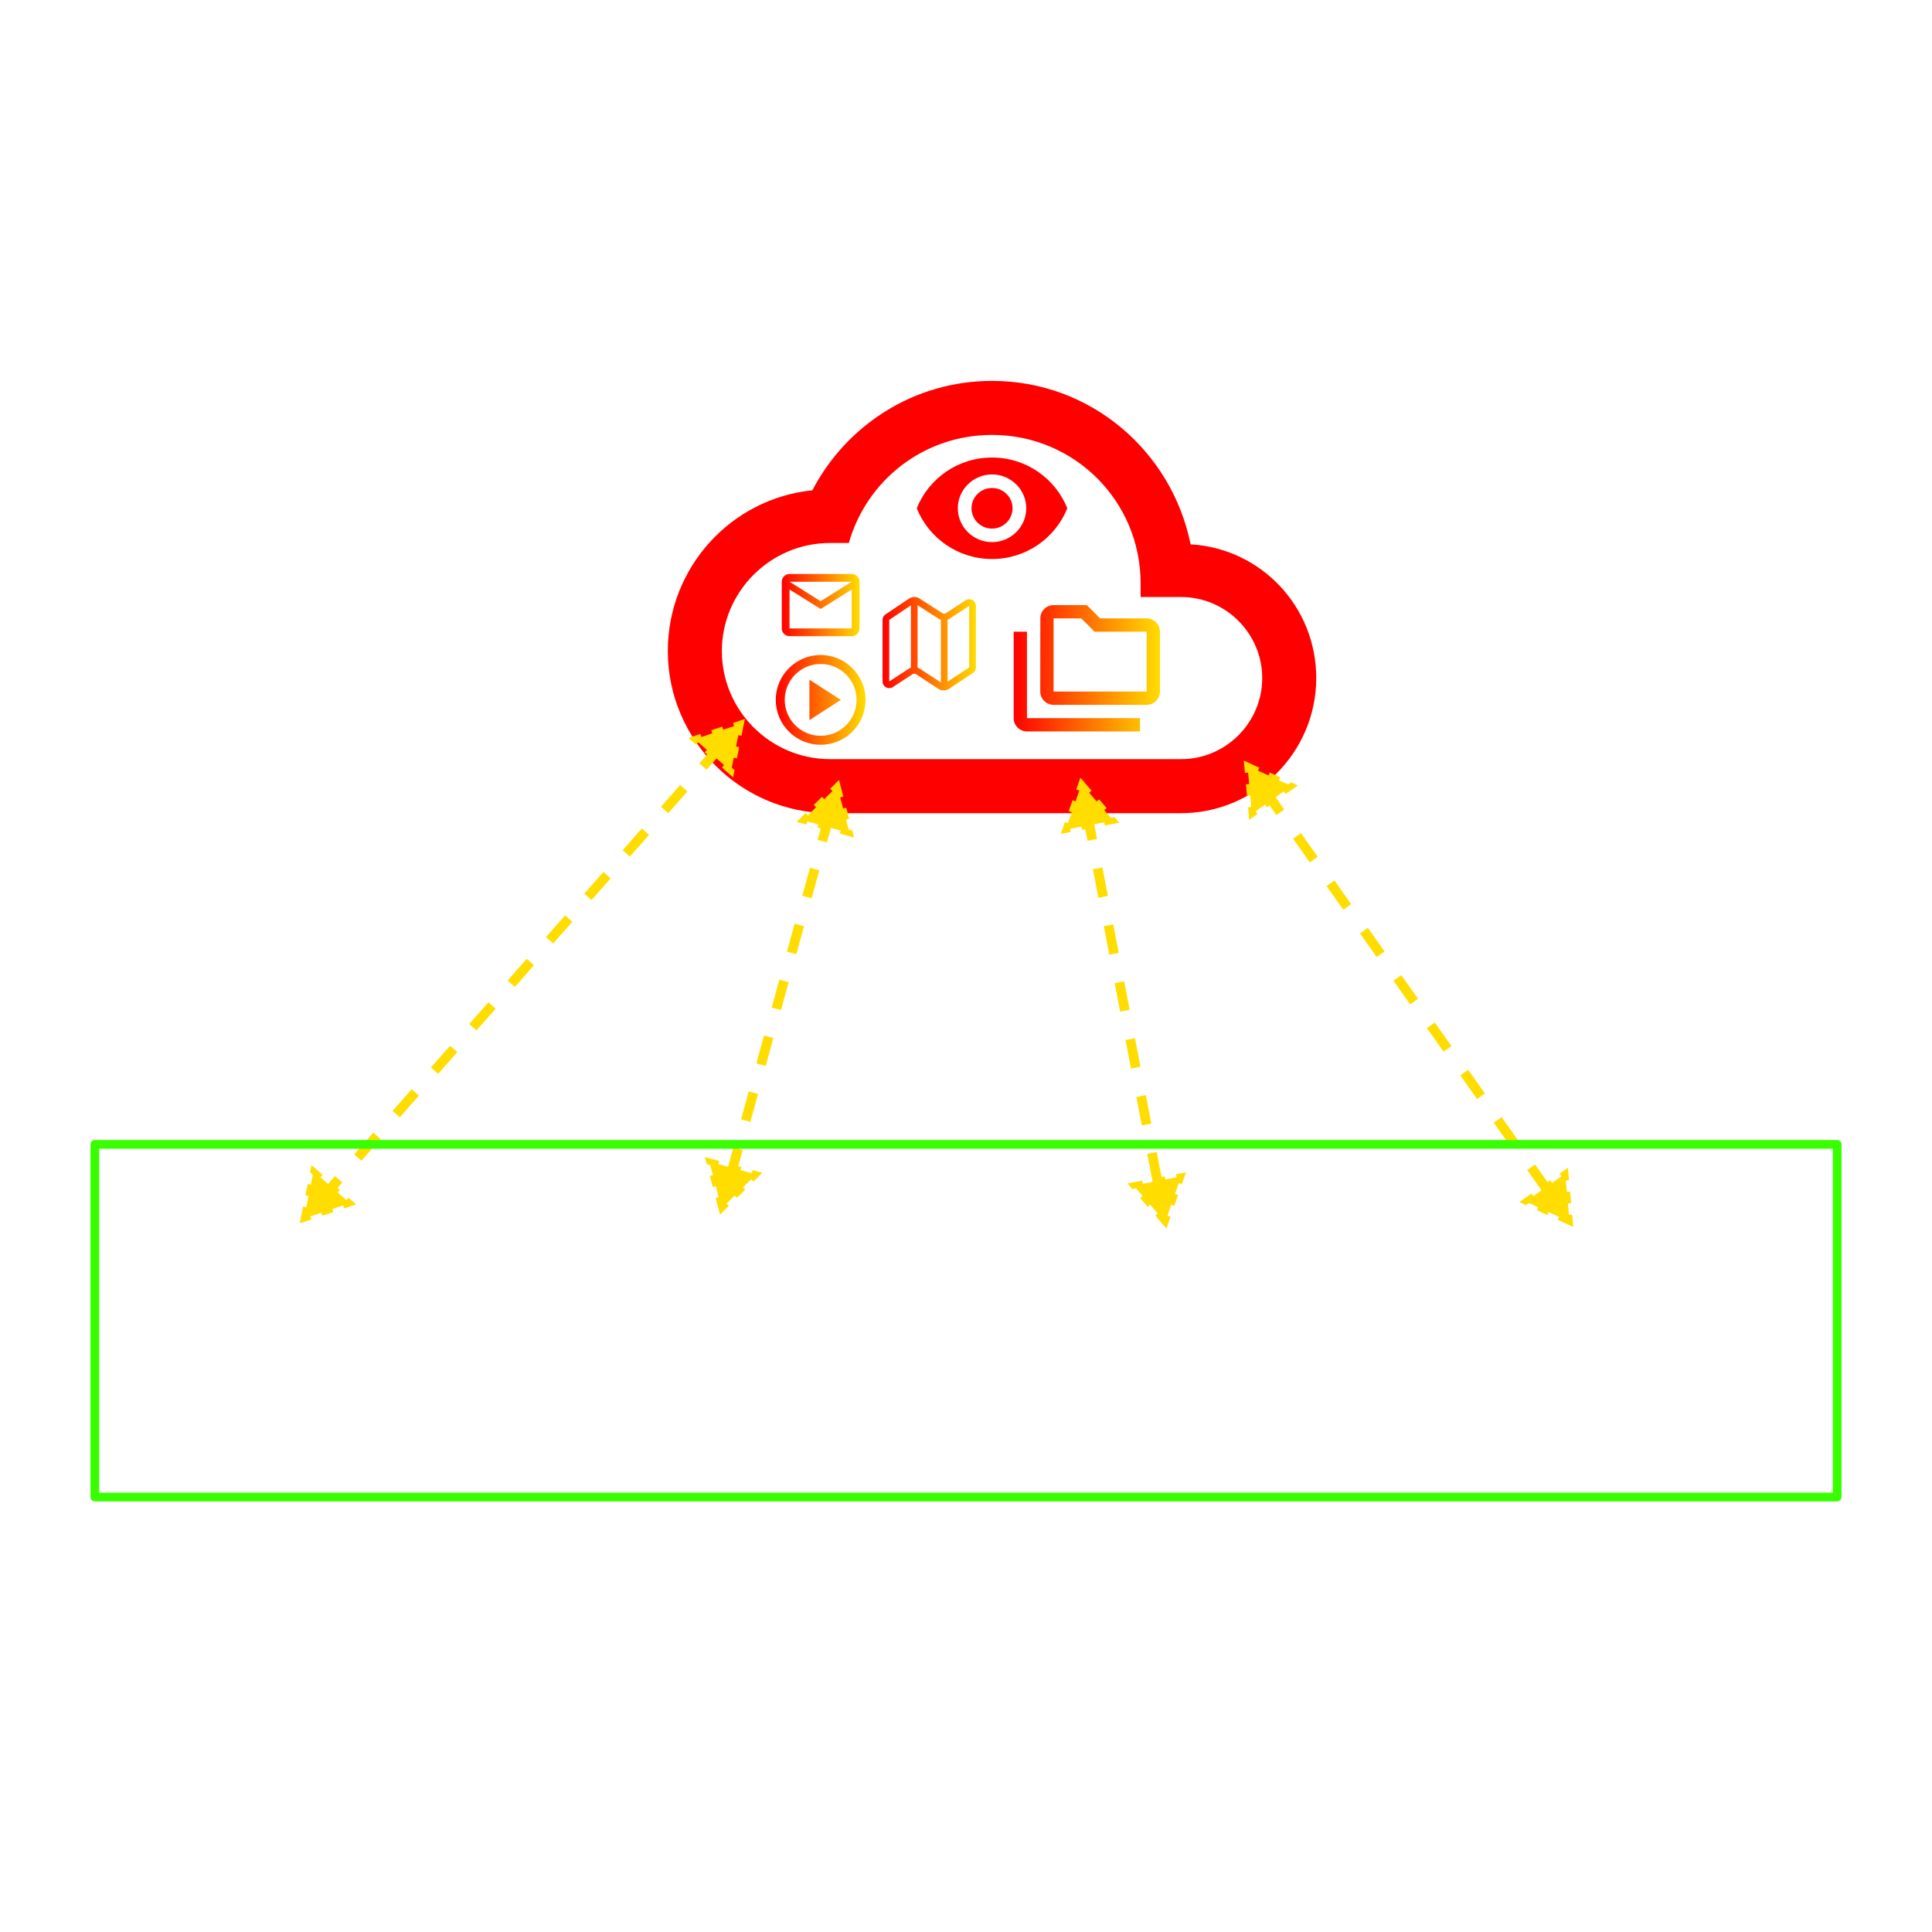 <?xml version="1.0" encoding="UTF-8" standalone="no"?>
<!-- Created with Inkscape (http://www.inkscape.org/) -->

<svg
   width="600"
   height="600"
   viewBox="0 0 158.75 158.75"
   version="1.1"
   id="svg1"
   xmlns:xlink="http://www.w3.org/1999/xlink"
   xmlns="http://www.w3.org/2000/svg"
   xmlns:svg="http://www.w3.org/2000/svg">
  <defs
     id="defs1">
    <linearGradient
       id="linearGradient55">
      <stop
         style="stop-color:#ff0000;stop-opacity:1;"
         offset="0"
         id="stop55" />
      <stop
         style="stop-color:#ffdd00;stop-opacity:1;"
         offset="1"
         id="stop56" />
    </linearGradient>
    <linearGradient
       id="linearGradient54">
      <stop
         style="stop-color:#ff0000;stop-opacity:1;"
         offset="0"
         id="stop53" />
      <stop
         style="stop-color:#ffdd00;stop-opacity:1;"
         offset="1"
         id="stop54" />
    </linearGradient>
    <linearGradient
       id="linearGradient52">
      <stop
         style="stop-color:#ff0000;stop-opacity:1;"
         offset="0"
         id="stop51" />
      <stop
         style="stop-color:#ffdd00;stop-opacity:1;"
         offset="1"
         id="stop52" />
    </linearGradient>
    <linearGradient
       id="linearGradient48">
      <stop
         style="stop-color:#ff0000;stop-opacity:1;"
         offset="0"
         id="stop48" />
      <stop
         style="stop-color:#ffdd00;stop-opacity:1;"
         offset="1"
         id="stop49" />
    </linearGradient>
    <marker
       style="overflow:visible"
       id="Triangle-1"
       refX="0"
       refY="0"
       orient="auto-start-reverse"
       markerWidth="1.001"
       markerHeight="1.001"
       viewBox="0 0 1 1"
       preserveAspectRatio="xMidYMid">
      <path
         transform="scale(0.5)"
         style="fill:context-stroke;fill-rule:evenodd;stroke:context-stroke;stroke-width:1pt"
         d="M 5.77,0 -2.88,5 V -5 Z"
         id="path135-9" />
    </marker>
    <marker
       style="overflow:visible"
       id="Triangle-1_Fnone_S-ffdd00"
       refX="0"
       refY="0"
       orient="auto-start-reverse"
       markerWidth="1.001"
       markerHeight="1.001"
       viewBox="0 0 1 1"
       preserveAspectRatio="xMidYMid">
      <path
         transform="scale(0.5)"
         style="fill:#ffdd00;fill-rule:evenodd;stroke:#ffdd00;stroke-width:1pt"
         d="M 5.77,0 -2.88,5 V -5 Z"
         id="path1" />
    </marker>
    <marker
       style="overflow:visible"
       id="Triangle-1_Fnone_S-ffdd00_reversed"
       refX="0"
       refY="0"
       orient="auto"
       markerWidth="1.001"
       markerHeight="1.001"
       viewBox="0 0 1 1"
       preserveAspectRatio="xMidYMid">
      <g
         transform="rotate(180,0,0)"
         id="g5">
        <path
           transform="scale(0.5)"
           style="fill:#ffdd00;fill-rule:evenodd;stroke:#ffdd00;stroke-width:1pt"
           d="M 5.77,0 -2.88,5 V -5 Z"
           id="path5" />
      </g>
    </marker>
    <marker
       style="overflow:visible"
       id="Triangle-9-5"
       refX="0"
       refY="0"
       orient="auto-start-reverse"
       markerWidth="1.001"
       markerHeight="1.001"
       viewBox="0 0 1 1"
       preserveAspectRatio="xMidYMid">
      <path
         transform="scale(0.5)"
         style="fill:context-stroke;fill-rule:evenodd;stroke:context-stroke;stroke-width:1pt"
         d="M 5.77,0 -2.88,5 V -5 Z"
         id="path135-7-6" />
    </marker>
    <marker
       style="overflow:visible"
       id="Triangle-9-5_Fnone_S-ffdd00"
       refX="0"
       refY="0"
       orient="auto-start-reverse"
       markerWidth="1.001"
       markerHeight="1.001"
       viewBox="0 0 1 1"
       preserveAspectRatio="xMidYMid">
      <path
         transform="scale(0.5)"
         style="fill:#ffdd00;fill-rule:evenodd;stroke:#ffdd00;stroke-width:1pt"
         d="M 5.77,0 -2.88,5 V -5 Z"
         id="path2" />
    </marker>
    <marker
       style="overflow:visible"
       id="Triangle-9-5_Fnone_S-ffdd00_reversed"
       refX="0"
       refY="0"
       orient="auto"
       markerWidth="1.001"
       markerHeight="1.001"
       viewBox="0 0 1 1"
       preserveAspectRatio="xMidYMid">
      <g
         transform="rotate(180,0,0)"
         id="g6">
        <path
           transform="scale(0.5)"
           style="fill:#ffdd00;fill-rule:evenodd;stroke:#ffdd00;stroke-width:1pt"
           d="M 5.77,0 -2.88,5 V -5 Z"
           id="path6" />
      </g>
    </marker>
    <marker
       style="overflow:visible"
       id="Triangle-94-9"
       refX="0"
       refY="0"
       orient="auto-start-reverse"
       markerWidth="1.001"
       markerHeight="1.001"
       viewBox="0 0 1 1"
       preserveAspectRatio="xMidYMid">
      <path
         transform="scale(0.5)"
         style="fill:context-stroke;fill-rule:evenodd;stroke:context-stroke;stroke-width:1pt"
         d="M 5.77,0 -2.88,5 V -5 Z"
         id="path135-78-8" />
    </marker>
    <marker
       style="overflow:visible"
       id="Triangle-94-9_Fnone_S-ffdd00"
       refX="0"
       refY="0"
       orient="auto-start-reverse"
       markerWidth="1.001"
       markerHeight="1.001"
       viewBox="0 0 1 1"
       preserveAspectRatio="xMidYMid">
      <path
         transform="scale(0.5)"
         style="fill:#ffdd00;fill-rule:evenodd;stroke:#ffdd00;stroke-width:1pt"
         d="M 5.77,0 -2.88,5 V -5 Z"
         id="path3" />
    </marker>
    <marker
       style="overflow:visible"
       id="Triangle-94-9_Fnone_S-ffdd00_reversed"
       refX="0"
       refY="0"
       orient="auto"
       markerWidth="1.001"
       markerHeight="1.001"
       viewBox="0 0 1 1"
       preserveAspectRatio="xMidYMid">
      <g
         transform="rotate(180,0,0)"
         id="g7">
        <path
           transform="scale(0.5)"
           style="fill:#ffdd00;fill-rule:evenodd;stroke:#ffdd00;stroke-width:1pt"
           d="M 5.77,0 -2.88,5 V -5 Z"
           id="path7" />
      </g>
    </marker>
    <marker
       style="overflow:visible"
       id="Triangle-0-7"
       refX="0"
       refY="0"
       orient="auto-start-reverse"
       markerWidth="1.001"
       markerHeight="1.001"
       viewBox="0 0 1 1"
       preserveAspectRatio="xMidYMid">
      <path
         transform="scale(0.5)"
         style="fill:context-stroke;fill-rule:evenodd;stroke:context-stroke;stroke-width:1pt"
         d="M 5.77,0 -2.88,5 V -5 Z"
         id="path135-6-2" />
    </marker>
    <marker
       style="overflow:visible"
       id="Triangle-0-7_Fnone_S-ffdd00"
       refX="0"
       refY="0"
       orient="auto-start-reverse"
       markerWidth="1.001"
       markerHeight="1.001"
       viewBox="0 0 1 1"
       preserveAspectRatio="xMidYMid">
      <path
         transform="scale(0.5)"
         style="fill:#ffdd00;fill-rule:evenodd;stroke:#ffdd00;stroke-width:1pt"
         d="M 5.77,0 -2.88,5 V -5 Z"
         id="path4" />
    </marker>
    <marker
       style="overflow:visible"
       id="Triangle-0-7_Fnone_S-ffdd00_reversed"
       refX="0"
       refY="0"
       orient="auto"
       markerWidth="1.001"
       markerHeight="1.001"
       viewBox="0 0 1 1"
       preserveAspectRatio="xMidYMid">
      <g
         transform="rotate(180,0,0)"
         id="g8">
        <path
           transform="scale(0.5)"
           style="fill:#ffdd00;fill-rule:evenodd;stroke:#ffdd00;stroke-width:1pt"
           d="M 5.77,0 -2.88,5 V -5 Z"
           id="path8" />
      </g>
    </marker>
    <linearGradient
       xlink:href="#linearGradient48"
       id="linearGradient49"
       x1="-226.417"
       y1="-84.904"
       x2="-214.396"
       y2="-84.904"
       gradientUnits="userSpaceOnUse"
       gradientTransform="translate(0,-12.7)" />
    <linearGradient
       xlink:href="#linearGradient54"
       id="linearGradient50"
       x1="-245.473"
       y1="-90.095"
       x2="-239.082"
       y2="-90.095"
       gradientUnits="userSpaceOnUse"
       gradientTransform="translate(0,-12.7)" />
    <linearGradient
       xlink:href="#linearGradient52"
       id="linearGradient51"
       x1="-245.966"
       y1="-82.304"
       x2="-238.589"
       y2="-82.304"
       gradientUnits="userSpaceOnUse"
       gradientTransform="translate(0,-12.7)" />
    <linearGradient
       xlink:href="#linearGradient55"
       id="linearGradient56"
       x1="-237.187"
       y1="-86.923"
       x2="-229.52"
       y2="-86.923"
       gradientUnits="userSpaceOnUse"
       gradientTransform="translate(0,-12.7)" />
  </defs>
  <g
     id="layer1"
     style="display:inline;opacity:1"
     transform="translate(309.709,152.514)">
    <path
       d="m -246.096,-51.982 -7.413,-0.008 c -0.815,0 -1.483,0.667 -1.483,1.483 v 13.343 c 0,0.815 0.667,1.483 1.483,1.483 h 7.413 c 0.815,0 1.483,-0.667 1.483,-1.483 v -13.343 c 0,-0.815 -0.667,-1.475 -1.483,-1.475 z m 0,13.336 h -7.413 v -10.378 h 7.413 z"
       id="path2-6-2"
       style="display:inline;fill:#ffffff;fill-opacity:1;stroke-width:0.741" />
    <path
       fill="none"
       d="m -203.344,-118.094 h 6.35 v 6.35 h -6.35 z"
       id="path1-7-9"
       style="display:inline;stroke-width:0.265" />
    <path
       d="m -278.623,-38.544 c 0.97,0 1.755,-0.794 1.755,-1.764 l 0.011,-8.82 c 0,-0.97 -0.794,-1.764 -1.764,-1.764 h -14.111 c -0.97,0 -1.764,0.794 -1.764,1.764 v 8.82 c 0,0.97 0.794,1.764 1.764,1.764 h -3.528 v 1.764 h 21.167 v -1.764 z m -14.111,-10.584 h 14.111 v 8.82 h -14.111 z"
       id="path2-5-9"
       style="display:inline;fill:#ffffff;fill-opacity:1;stroke-width:0.882" />
    <path
       d="m -184.794,-46.307 v 5.56 a 0.618,0.618 0 0 0 0.618,0.618 h 6.177 a 0.618,0.618 0 0 1 0,1.235 h -1.235 v 1.235 h 1.235 a 0.618,0.618 0 0 1 0,1.235 h -3.706 a 0.618,0.618 0 0 1 0,-1.235 h 1.235 v -1.235 h -3.706 a 1.853,1.853 0 0 1 -1.853,-1.853 v -5.56 a 1.853,1.853 0 0 1 1.853,-1.853 h 6.177 a 0.618,0.618 0 0 1 0,1.235 h -6.177 a 0.618,0.618 0 0 0 -0.618,0.618 z m 14.208,-2.471 h -2.471 a 0.618,0.618 0 0 0 0,1.235 h 2.471 a 0.618,0.618 0 0 0 0,-1.235 z m 0,2.471 h -2.471 a 0.618,0.618 0 0 0 0,1.235 h 2.471 a 0.618,0.618 0 0 0 0,-1.235 z m 3.089,-3.706 v 12.355 a 1.235,1.235 0 0 1 -1.235,1.235 h -6.177 a 1.235,1.235 0 0 1 -1.235,-1.235 v -12.355 a 1.235,1.235 0 0 1 1.235,-1.235 h 6.177 a 1.235,1.235 0 0 1 1.235,1.235 z m -1.235,12.355 v -12.355 h -6.177 v 12.355 z m -3.089,-3.089 a 0.927,0.927 0 1 0 0.927,0.927 0.927,0.927 0 0 0 -0.927,-0.927 z"
       id="path1-0-6"
       style="display:inline;fill:#ffffff;fill-opacity:1;stroke-width:0.077" />
    <path
       d="m -211.878,-107.786 c -1.554,-7.659 -8.214,-13.431 -16.317,-13.431 -6.438,0 -11.988,3.663 -14.763,8.991 -6.66,0.666 -11.877,6.327 -11.877,13.209 0,7.326 5.995,13.32 13.32,13.32 h 28.86 c 6.105,0 11.1,-4.995 11.1,-11.1 0,-5.883 -4.551,-10.656 -10.323,-10.989 z m -0.777,17.649 h -28.86 c -4.885,0 -8.88,-3.996 -8.88,-8.88 0,-4.884 3.996,-8.88 8.88,-8.88 h 1.554 c 1.443,-5.106 6.105,-8.88 11.766,-8.88 6.771,0 12.21,5.439 12.21,12.21 v 1.11 h 3.33 c 3.663,0 6.66,2.997 6.66,6.66 0,3.663 -2.997,6.66 -6.66,6.66 z"
       id="path1-1-0"
       style="display:inline;fill:#ff0000;fill-opacity:1;stroke-width:0.111;stroke-dasharray:none" />
    <path
       d="m -207.289,-48.7 h -5.347 l 2.318,-2.318 -0.493,-0.5 -2.818,2.818 -2.818,-2.818 -0.5,0.5 2.325,2.318 h -5.347 a 1.409,1.409 0 0 0 -1.409,1.409 v 8.454 c 0,0.775 0.634,1.409 1.409,1.409 h 12.681 c 0.775,0 1.409,-0.634 1.409,-1.409 v -8.454 a 1.409,1.409 0 0 0 -1.409,-1.409 z m 0,9.863 h -12.681 v -8.454 h 12.681 z m -8.454,-7.045 v 5.636 l 4.931,-2.818 z"
       id="path2-2-2"
       style="display:inline;fill:#ffffff;fill-opacity:1;stroke-width:0.704" />
    <path
       d="m -239.082,-104.712 c 0,-0.351 -0.288,-0.639 -0.639,-0.639 h -5.112 c -0.351,0 -0.639,0.288 -0.639,0.639 v 3.834 c 0,0.351 0.288,0.639 0.639,0.639 h 5.112 c 0.351,0 0.639,-0.288 0.639,-0.639 z m -0.639,0 -2.556,1.598 -2.556,-1.598 z m 0,3.834 h -5.112 v -3.195 l 2.556,1.598 2.556,-1.598 z"
       id="path2-7-7"
       style="display:inline;fill:url(#linearGradient50);fill-opacity:1;stroke:none;stroke-width:0.32;stroke-opacity:1" />
    <path
       style="display:inline;opacity:1;fill:none;fill-opacity:1;stroke:#ffdd00;stroke-width:0.794;stroke-dasharray:2.381, 2.381;stroke-dashoffset:0;stroke-opacity:1;marker-start:url(#Triangle-1_Fnone_S-ffdd00_reversed);marker-end:url(#Triangle-1_Fnone_S-ffdd00)"
       d="m -250.373,-91.316 -32.839,37.205"
       id="path9-6" />
    <path
       style="display:inline;opacity:1;fill:none;fill-opacity:1;stroke:#ffdd00;stroke-width:0.794;stroke-dasharray:2.381, 2.381;stroke-dashoffset:0;stroke-opacity:1;marker-start:url(#Triangle-9-5_Fnone_S-ffdd00_reversed);marker-end:url(#Triangle-9-5_Fnone_S-ffdd00)"
       d="m -241.515,-85.697 -8.288,30.263"
       id="path9-9-1" />
    <path
       style="display:inline;opacity:1;fill:none;fill-opacity:1;stroke:#ffdd00;stroke-width:0.794;stroke-dasharray:2.381, 2.381;stroke-dashoffset:0;stroke-opacity:1;marker-start:url(#Triangle-94-9_Fnone_S-ffdd00_reversed);marker-end:url(#Triangle-94-9_Fnone_S-ffdd00)"
       d="m -220.406,-85.839 6.011,31.492"
       id="path9-3-5" />
    <path
       style="display:inline;opacity:1;fill:none;fill-opacity:1;stroke:#ffdd00;stroke-width:0.794;stroke-dasharray:2.381, 2.381;stroke-dashoffset:0;stroke-opacity:1;marker-start:url(#Triangle-0-7_Fnone_S-ffdd00_reversed);marker-end:url(#Triangle-0-7_Fnone_S-ffdd00)"
       d="m -205.88,-87.716 23.82,33.716"
       id="path9-1-9" />
    <path
       d="m -242.277,-98.693 c -2.036,0 -3.688,1.652 -3.688,3.688 0,2.036 1.652,3.688 3.688,3.688 2.036,0 3.688,-1.652 3.688,-3.688 0,-2.036 -1.652,-3.688 -3.688,-3.688 z m 0,6.639 c -1.627,0 -2.951,-1.324 -2.951,-2.951 0,-1.627 1.324,-2.951 2.951,-2.951 1.627,0 2.951,1.324 2.951,2.951 0,1.627 -1.324,2.951 -2.951,2.951 z m -0.922,-1.291 2.582,-1.66 -2.582,-1.66 z"
       id="path2-56-9"
       style="display:inline;fill:url(#linearGradient51);fill-opacity:1;stroke-width:0.369" />
    <path
       d="m -228.195,-114.919 c -2.811,0 -5.202,1.723 -6.185,4.169 0.983,2.446 3.374,4.169 6.185,4.169 2.811,0 5.202,-1.723 6.185,-4.169 -0.983,-2.446 -3.374,-4.169 -6.185,-4.169 z m 0,6.95 c -1.546,0 -2.811,-1.251 -2.811,-2.781 0,-1.53 1.265,-2.781 2.811,-2.781 1.546,0 2.811,1.251 2.811,2.781 0,1.53 -1.265,2.781 -2.811,2.781 z m 0,-4.448 c -0.928,0 -1.687,0.751 -1.687,1.668 0,0.917 0.759,1.668 1.687,1.668 0.928,0 1.687,-0.751 1.687,-1.668 0,-0.917 -0.759,-1.668 -1.687,-1.668 z"
       id="path1-4-1"
       style="display:inline;fill:#ff0000;fill-opacity:1;stroke-width:0.028" />
    <path
       d="m -225.324,-93.506 h 9.289 v 1.093 h -9.289 c -0.601,0 -1.093,-0.492 -1.093,-1.093 v -7.103 h 1.093 z m 10.928,-7.103 v 4.918 c 0,0.601 -0.492,1.093 -1.093,1.093 h -7.65 c -0.601,0 -1.093,-0.492 -1.093,-1.093 l 0.006,-6.011 c 0,-0.601 0.486,-1.093 1.087,-1.093 h 2.732 l 1.093,1.093 h 3.825 c 0.601,0 1.093,0.492 1.093,1.093 z m -8.743,4.918 h 7.65 v -4.918 h -4.278 l -1.093,-1.093 h -2.279 z"
       id="path2-54-0-8-0-8"
       style="display:inline;fill:url(#linearGradient49);fill-opacity:1;stroke-width:0.546" />
    <path
       fill="none"
       stroke-linecap="round"
       stroke-linejoin="round"
       stroke-width="0.548"
       d="m -232.374,-101.871 -1.96,-1.254 a 0.548,0.548 0 0 0 -0.501,0.006 l -1.933,1.297 a 0.274,0.274 0 0 0 -0.146,0.242 v 5.062 a 0.274,0.274 0 0 0 0.402,0.242 l 1.674,-1.092 a 0.548,0.548 0 0 1 0.505,-0.004 l 1.914,1.249 a 0.548,0.548 0 0 0 0.501,-0.002 l 1.975,-1.3 a 0.274,0.274 0 0 0 0.148,-0.243 v -5.061 a 0.274,0.274 0 0 0 -0.402,-0.242 l -1.677,1.093 a 0.548,0.548 0 0 1 -0.5,0.006 z m 0.252,0.058 v 5.75 m -2.464,-7.119 v 5.75"
       id="path1-6-5"
       style="display:inline;fill:none;fill-opacity:1;stroke:url(#linearGradient56);stroke-opacity:1" />
    <rect
       style="fill:none;fill-opacity:1;stroke:#37ff00;stroke-width:0.716;stroke-linecap:round;stroke-linejoin:round;stroke-dasharray:none;stroke-dashoffset:0;stroke-opacity:1;paint-order:markers fill stroke"
       id="rect16"
       width="143.161"
       height="28.98"
       x="-301.914"
       y="-58.483" />
  </g>
</svg>
